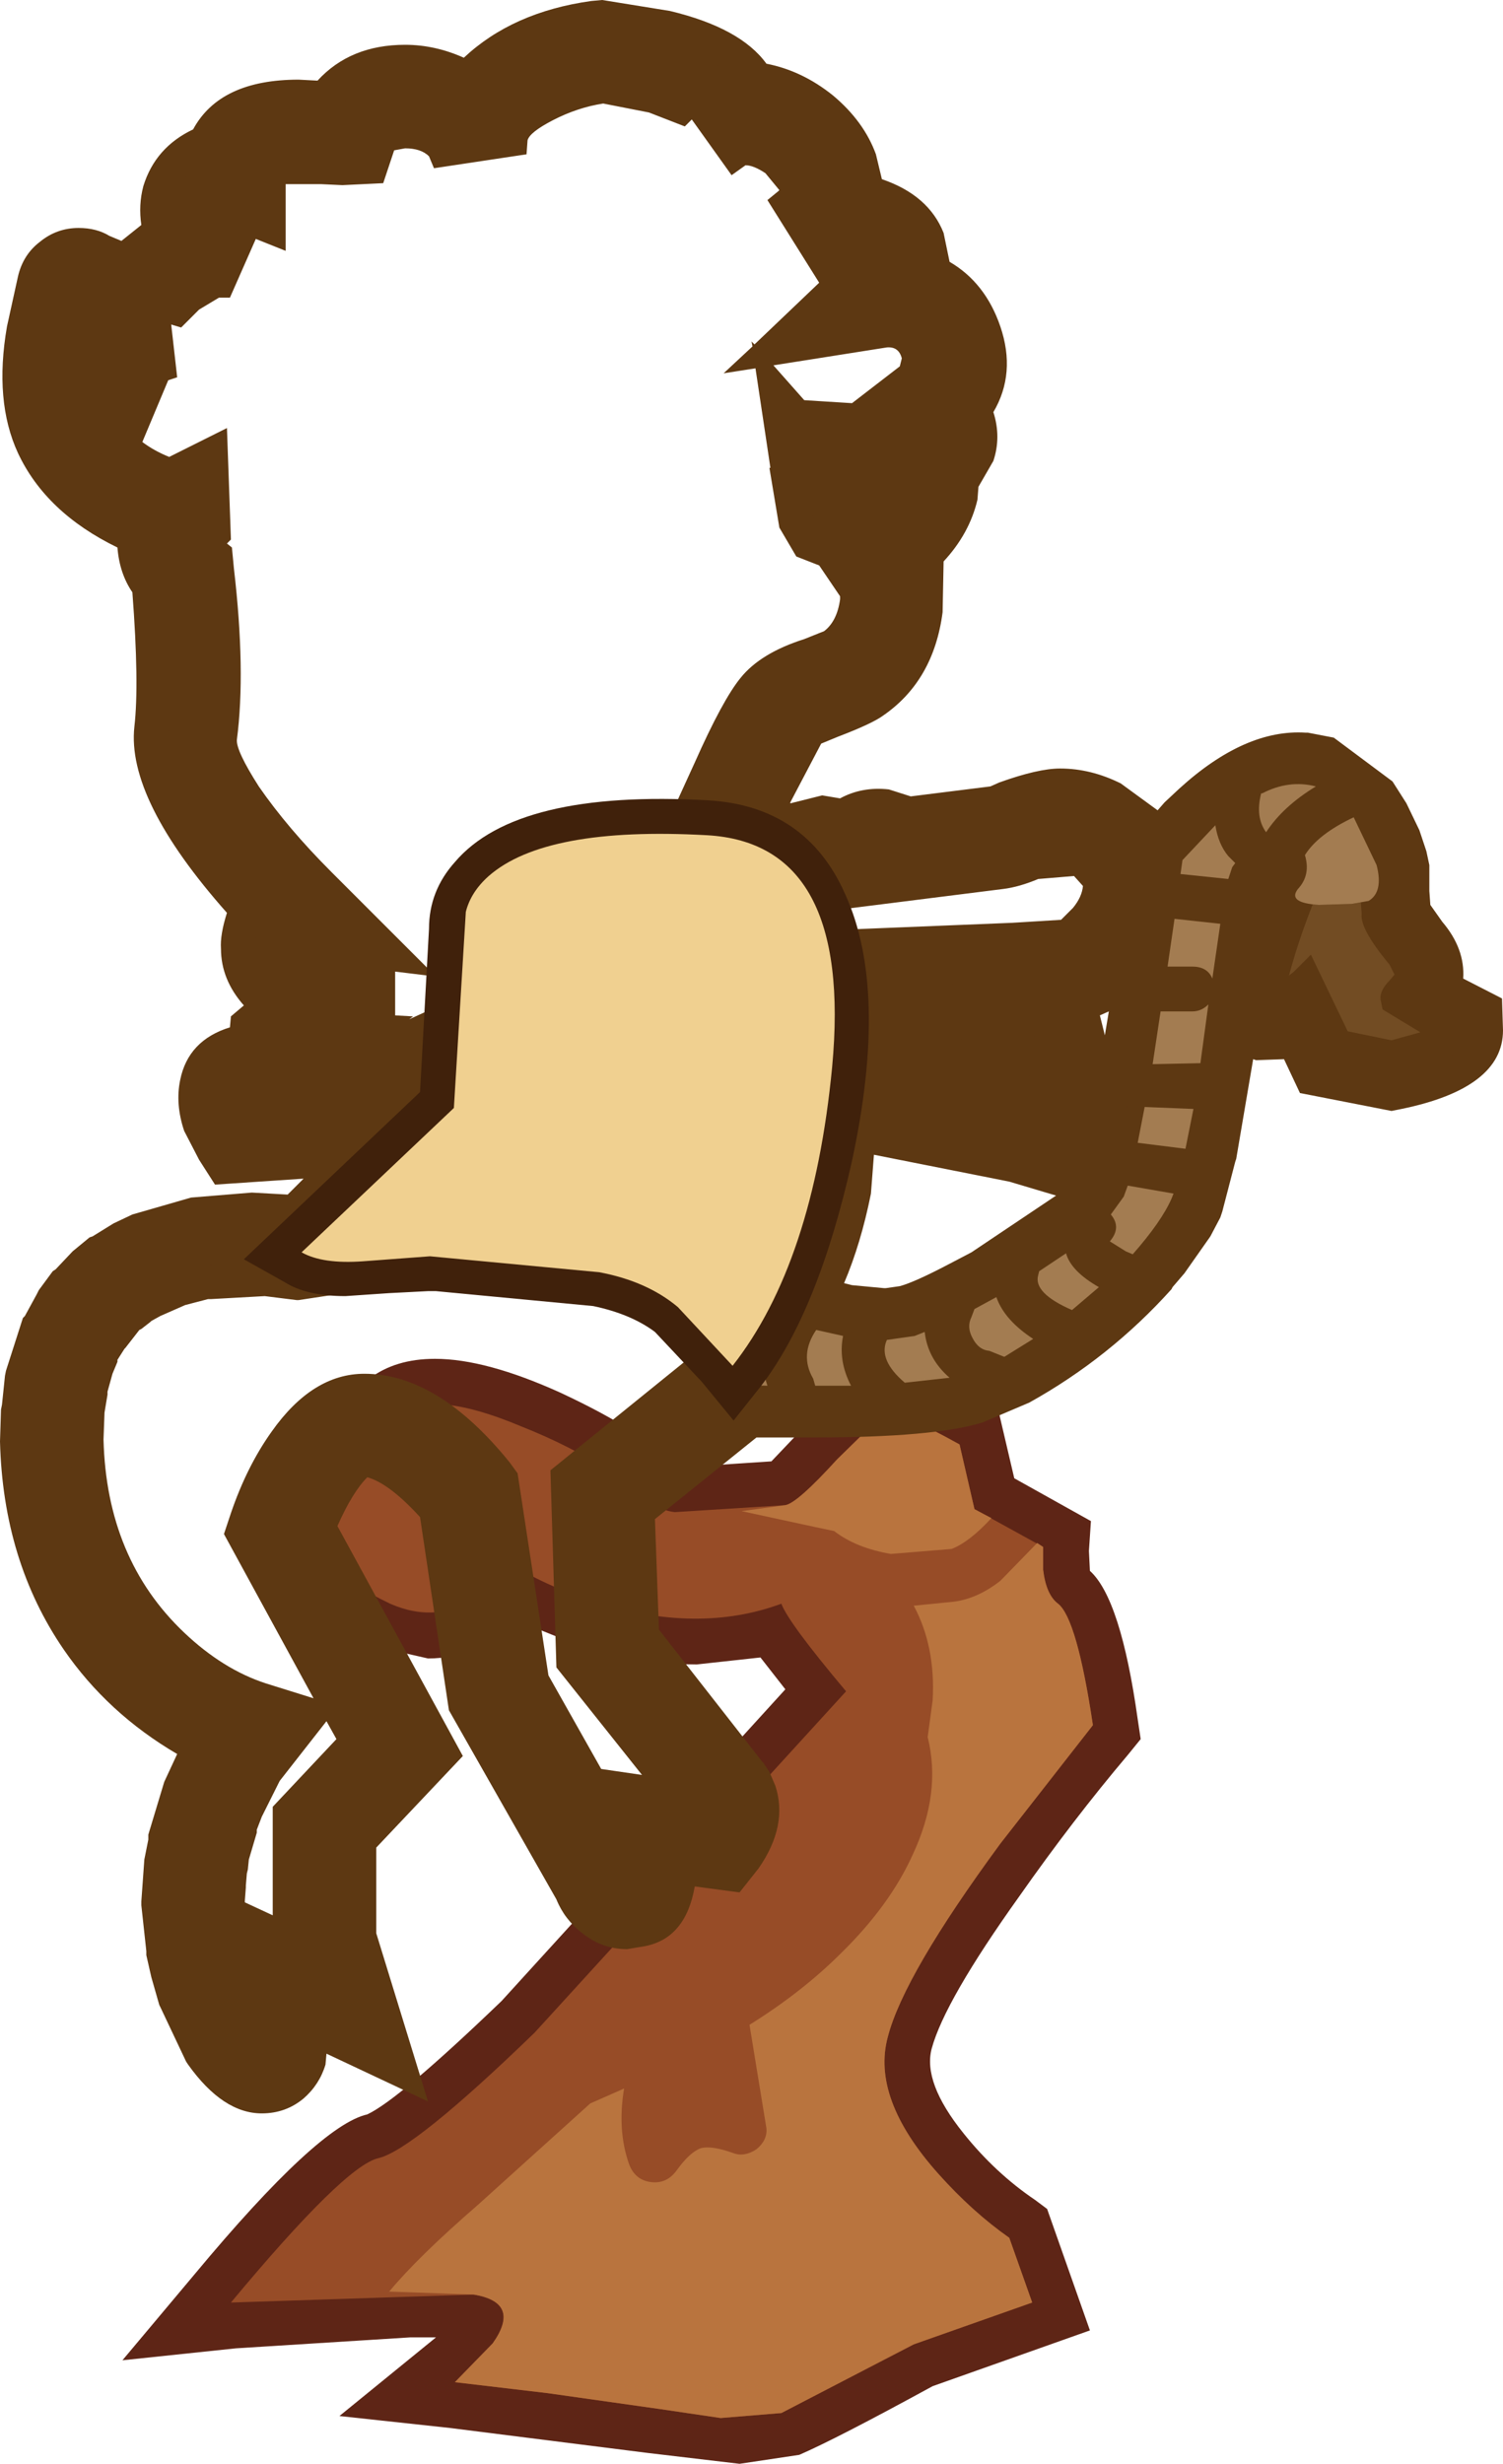 <?xml version="1.0" encoding="UTF-8" standalone="no"?>
<svg xmlns:xlink="http://www.w3.org/1999/xlink" height="123.75px" width="75.5px" xmlns="http://www.w3.org/2000/svg">
  <g transform="matrix(1.0, 0.0, 0.0, 1.0, 23.9, 81.4)">
    <path d="M18.15 -8.1 L20.5 -10.4 Q21.25 -10.55 24.3 -8.85 L25.05 -5.6 28.5 -3.7 28.5 -2.55 Q28.65 -1.3 29.25 -0.85 30.2 -0.1 31.0 5.25 L26.35 11.2 Q21.5 17.8 20.7 20.9 19.85 24.0 23.25 27.8 24.95 29.7 26.8 31.0 L27.95 34.25 22.0 36.35 15.35 39.8 12.3 40.05 9.25 39.6 3.6 38.8 -1.05 38.25 0.85 36.3 Q2.3 34.25 -0.1 33.85 L-12.3 34.25 Q-6.6 27.4 -4.9 27.0 -3.15 26.6 2.95 20.7 L18.6 3.55 Q15.7 0.1 15.35 -0.85 11.15 0.7 5.95 -0.95 3.35 -1.8 1.6 -2.95 1.1 -2.0 0.1 -1.25 -1.9 0.2 -4.3 -0.85 -10.75 -3.95 -8.05 -7.4 -6.7 -9.1 -4.1 -10.2 -2.45 -11.75 2.3 -9.75 4.7 -8.8 6.75 -7.5 L7.8 -6.55 Q9.05 -5.55 10.0 -5.45 L15.55 -5.8 Q16.15 -5.9 18.15 -8.1" fill="#974c27" fill-rule="evenodd" stroke="none"/>
    <path d="M7.95 -9.45 L8.25 -9.3 8.45 -9.05 Q9.6 -7.8 10.3 -7.7 L14.85 -8.0 16.8 -10.05 18.5 -11.8 Q19.2 -12.45 19.95 -12.6 L20.65 -12.7 Q22.2 -12.7 25.45 -10.85 L26.3 -10.35 27.05 -7.15 30.9 -5.0 30.8 -3.5 30.85 -2.5 Q32.4 -1.1 33.25 4.95 L33.4 5.95 32.75 6.75 Q30.0 10.0 27.3 13.85 23.55 19.1 22.9 21.5 22.45 23.2 24.5 25.75 26.1 27.75 28.1 29.1 L28.7 29.55 30.85 35.65 22.95 38.45 Q18.1 41.1 16.25 41.9 L13.25 42.35 8.6 41.8 -1.3 40.55 -6.85 39.95 -2.0 36.0 -3.3 36.0 -12.05 36.55 -17.75 37.15 -14.1 32.8 Q-7.9 25.35 -5.45 24.8 -3.85 24.05 1.3 19.1 L15.55 3.45 14.3 1.85 11.1 2.2 Q6.85 2.2 2.2 0.0 0.1 1.9 -2.4 1.9 L-5.25 1.25 Q-11.2 -1.6 -11.15 -5.55 -11.1 -7.95 -8.75 -10.0 L-5.35 -12.15 Q-4.05 -13.15 -2.05 -13.15 0.5 -13.15 4.25 -11.45 6.5 -10.4 7.95 -9.45 M21.6 3.6 L4.55 22.35 Q-1.75 28.45 -4.2 29.2 L-6.75 31.5 -3.3 31.4 0.25 31.6 Q3.0 32.0 3.55 34.15 3.85 35.25 3.35 36.45 L9.85 37.4 13.25 37.75 14.45 37.65 20.95 34.3 25.0 32.85 24.85 32.45 Q22.05 30.25 20.3 27.85 17.5 23.9 18.45 20.3 19.8 15.3 28.55 4.6 28.05 1.7 27.6 0.75 26.45 -0.35 26.25 -2.35 L23.05 -4.1 22.3 -7.3 21.1 -7.9 20.2 -6.95 Q17.8 -4.3 16.65 -3.75 L17.45 -1.7 Q18.05 -0.65 20.35 2.05 L21.6 3.6 M14.55 -3.0 L16.1 -3.6 15.9 -3.55 9.7 -3.15 Q7.45 -3.45 5.3 -5.75 L1.65 -7.6 Q-0.7 -8.55 -2.05 -8.55 L-2.55 -8.5 -2.85 -8.2 -3.25 -8.1 -5.5 -6.75 Q-6.55 -5.9 -6.55 -5.45 L-5.9 -4.55 -3.3 -2.9 -2.4 -2.7 Q-1.2 -2.7 -0.4 -4.05 L0.8 -6.2 2.85 -4.85 Q3.85 -4.25 5.35 -3.6 8.4 -2.4 11.1 -2.4 13.0 -2.4 14.55 -3.0" fill="#5e2516" fill-rule="evenodd" stroke="none"/>
    <path d="M18.15 -8.1 L20.5 -10.4 Q21.25 -10.55 24.3 -8.85 L25.05 -5.6 28.5 -3.7 28.5 -2.55 Q28.65 -1.3 29.25 -0.85 30.2 -0.1 31.0 5.25 L26.35 11.2 Q21.5 17.8 20.7 20.9 19.85 24.0 23.25 27.8 24.95 29.7 26.8 31.0 L27.95 34.25 22.0 36.35 15.35 39.8 12.3 40.05 9.25 39.6 3.6 38.8 -1.05 38.25 0.85 36.3 Q2.3 34.25 -0.1 33.85 L-12.3 34.25 Q-6.6 27.4 -4.9 27.0 -3.15 26.6 2.95 20.7 L18.6 3.55 Q15.7 0.1 15.35 -0.85 11.15 0.7 5.95 -0.95 3.35 -1.8 1.6 -2.95 1.1 -2.0 0.1 -1.25 -1.9 0.2 -4.3 -0.85 -10.75 -3.95 -8.05 -7.4 -6.7 -9.1 -4.1 -10.2 -2.45 -11.75 2.3 -9.75 4.7 -8.8 6.75 -7.5 L7.8 -6.55 Q9.05 -5.55 10.0 -5.45 L15.55 -5.8 Q16.15 -5.9 18.15 -8.1" fill="#974c27" fill-rule="evenodd" stroke="none"/>
    <path d="M18.15 -8.1 L20.5 -10.4 Q21.25 -10.55 24.3 -8.85 L25.05 -5.6 25.9 -5.15 Q24.8 -3.95 23.9 -3.6 L20.85 -3.35 Q19.1 -3.65 18.0 -4.5 L17.05 -4.7 13.35 -5.5 15.55 -5.8 Q16.15 -5.9 18.15 -8.1" fill="#b9743e" fill-rule="evenodd" stroke="none"/>
    <path d="M22.0 -0.75 L24.0 -0.95 Q25.2 -1.1 26.35 -2.0 L28.2 -3.9 28.5 -3.7 28.5 -2.55 Q28.65 -1.3 29.25 -0.85 30.2 -0.1 31.0 5.25 L26.35 11.2 Q21.5 17.8 20.7 20.9 19.85 24.0 23.25 27.8 24.95 29.7 26.8 31.0 L27.95 34.25 22.0 36.35 15.35 39.8 12.3 40.05 9.25 39.6 3.6 38.8 -1.05 38.25 0.85 36.3 Q2.3 34.25 -0.1 33.85 L-4.35 33.7 Q-2.9 31.95 0.1 29.35 L5.75 24.25 7.45 23.5 Q7.1 25.6 7.7 27.3 8.0 28.1 8.8 28.2 9.6 28.3 10.1 27.6 10.75 26.7 11.3 26.5 11.85 26.35 12.95 26.75 13.5 26.95 14.1 26.55 14.65 26.1 14.6 25.5 L13.75 20.3 Q16.4 18.65 18.35 16.7 20.8 14.3 21.95 11.75 23.4 8.65 22.7 5.85 L22.95 4.0 Q23.1 1.3 22.0 -0.75" fill="#b9743e" fill-rule="evenodd" stroke="none"/>
    <path d="M10.95 -76.1 Q10.95 -75.8 11.1 -75.65 10.7 -76.05 9.0 -76.55 L6.35 -77.05 Q4.8 -76.85 3.35 -76.05 1.8 -75.25 1.75 -74.4 L-1.55 -73.9 -2.25 -74.5 -3.55 -74.8 Q-4.7 -74.8 -4.9 -74.15 L-5.3 -73.05 -8.9 -73.05 -10.4 -72.8 -10.45 -70.1 -11.5 -70.5 -12.9 -67.3 Q-13.4 -67.3 -14.4 -66.5 L-15.55 -65.35 -15.75 -65.95 -16.3 -66.45 -15.95 -63.05 -16.2 -62.75 -17.45 -59.8 -19.25 -62.45 -19.45 -62.8 Q-19.5 -61.45 -19.1 -60.5 -18.15 -58.5 -15.4 -57.5 L-13.3 -58.55 -13.2 -54.65 -13.65 -54.15 -13.6 -53.95 -13.05 -53.5 -13.0 -52.8 Q-12.45 -47.7 -12.85 -44.35 -12.95 -43.45 -11.5 -41.3 -10.05 -39.15 -7.85 -36.95 L-4.35 -33.5 -4.95 -33.55 -4.95 -30.65 -5.9 -30.2 -6.6 -29.7 -5.3 -29.65 -8.3 -26.95 0.95 -31.2 0.6 -25.0 -7.65 -17.15 -8.9 -17.0 -10.45 -17.15 -11.25 -17.2 -13.45 -17.0 -13.6 -17.0 -14.9 -16.65 -15.55 -16.4 -15.65 -16.4 -16.15 -16.1 -17.1 -17.6 -16.25 -16.05 -16.8 -15.75 -16.9 -15.7 -17.35 -15.3 -17.45 -15.25 -17.85 -14.8 -19.25 -15.85 -17.95 -14.75 -18.35 -14.2 -19.1 -12.65 -19.1 -12.55 -19.35 -11.7 -19.35 -11.5 -19.5 -10.5 -19.55 -9.1 Q-19.4 -2.65 -15.25 1.25 -13.1 3.2 -10.8 4.0 L-8.35 4.75 -10.55 7.6 -10.6 7.65 -11.0 8.4 -11.1 8.55 -11.3 9.0 -12.95 8.4 -11.35 9.1 -11.55 9.5 -11.6 9.7 -11.8 10.25 -11.85 10.35 -12.25 11.85 -12.3 12.35 -12.35 12.55 -12.4 13.25 -12.45 13.35 -12.4 15.1 -12.3 15.85 -12.3 15.95 -11.8 17.85 -11.75 17.95 -11.6 18.35 -11.4 15.2 -9.3 16.15 -9.3 9.7 -5.95 6.1 -11.7 -4.4 -11.45 -5.15 Q-10.8 -7.15 -9.7 -8.75 -7.85 -11.55 -5.6 -11.55 -3.55 -11.55 -1.3 -9.75 L1.0 -7.4 1.3 -7.05 2.8 3.05 6.5 9.55 6.3 8.35 10.35 8.9 4.9 2.05 4.6 -7.15 11.7 -12.85 11.75 -12.95 12.3 -13.6 14.75 -13.55 11.8 -14.7 13.3 -16.55 Q14.85 -18.45 15.6 -22.25 L15.6 -23.95 15.55 -24.3 15.65 -24.6 16.0 -26.9 16.5 -30.45 18.8 -28.05 20.95 -27.6 18.8 -30.2 18.85 -31.15 18.6 -32.65 19.0 -32.65 19.15 -33.9 27.0 -34.2 29.6 -34.35 30.6 -35.15 Q31.25 -36.0 31.4 -36.8 31.5 -37.65 30.45 -38.15 L27.9 -38.05 26.4 -37.6 13.95 -36.05 14.05 -36.9 14.0 -36.9 Q13.1 -37.55 11.9 -37.7 L9.2 -38.0 10.65 -40.35 11.8 -42.75 Q13.0 -45.65 14.0 -46.8 14.85 -47.85 16.8 -48.5 17.7 -48.8 18.0 -49.0 18.95 -49.65 19.15 -51.2 L19.2 -52.3 18.75 -52.3 17.6 -54.15 17.4 -53.9 16.7 -54.15 16.1 -55.2 15.15 -61.5 19.45 -56.55 19.4 -56.45 19.45 -56.35 19.15 -56.15 19.45 -56.2 19.15 -56.1 19.1 -56.05 19.9 -55.9 20.0 -55.95 20.65 -56.55 20.95 -57.2 18.2 -60.3 20.95 -60.1 19.95 -60.85 21.8 -62.3 Q22.5 -62.8 22.25 -63.65 L21.65 -64.5 Q21.15 -64.85 20.55 -64.8 L15.05 -63.95 19.05 -67.75 19.4 -68.15 18.35 -68.4 17.6 -68.25 15.8 -71.15 Q16.25 -71.55 16.05 -72.15 L15.0 -73.4 Q14.25 -73.95 13.55 -73.95 L13.05 -73.85 11.05 -76.6 10.95 -76.1 M19.6 -71.7 Q21.95 -71.25 22.7 -69.35 23.05 -68.7 22.9 -67.8 24.85 -66.8 25.55 -64.75 26.25 -62.55 25.05 -60.8 25.5 -59.65 25.2 -58.5 24.9 -57.7 24.4 -57.3 L24.35 -56.45 Q23.95 -54.75 22.55 -53.5 22.75 -52.75 22.6 -50.75 22.2 -47.65 19.95 -46.15 L17.95 -45.2 16.7 -44.65 Q15.9 -43.65 15.0 -41.45 L14.65 -40.5 15.75 -39.95 Q16.45 -40.6 17.4 -40.6 L18.4 -40.4 Q19.45 -41.05 20.65 -40.85 L21.65 -40.5 25.95 -41.05 26.6 -41.3 Q28.3 -41.9 29.35 -41.9 30.75 -41.9 32.0 -41.25 33.35 -40.6 34.2 -39.35 L35.95 -41.15 Q38.95 -43.9 41.65 -43.75 L41.7 -43.75 42.55 -43.6 42.7 -43.55 45.4 -41.55 45.6 -41.25 46.6 -39.35 46.9 -38.5 46.9 -38.4 47.05 -37.85 47.05 -36.65 47.1 -35.7 47.9 -34.55 Q49.0 -33.2 48.7 -31.85 L49.75 -31.15 50.7 -30.7 50.7 -29.65 Q50.7 -27.5 46.35 -26.55 L46.0 -26.5 42.0 -27.3 41.05 -29.3 39.95 -29.0 39.45 -29.0 38.9 -29.3 38.4 -29.85 37.35 -23.35 37.35 -23.25 36.7 -20.85 36.15 -19.7 35.65 -18.9 35.5 -18.75 35.05 -18.1 34.9 -18.0 34.35 -17.3 34.3 -17.25 Q31.15 -13.75 27.35 -11.75 26.0 -11.0 25.2 -10.8 22.8 -10.05 17.0 -10.05 L13.8 -10.1 8.15 -5.5 8.35 0.75 13.7 7.55 13.75 7.65 13.95 7.95 14.25 8.55 Q14.75 10.05 13.5 11.9 L12.9 12.7 10.25 12.35 Q10.05 15.1 8.3 15.55 L7.6 15.6 Q5.8 15.6 4.8 13.65 L-0.5 4.2 -2.0 -5.6 -3.8 -7.25 Q-4.9 -8.1 -5.6 -8.1 L-6.65 -7.1 -7.9 -4.7 -1.7 6.65 -5.85 11.05 -5.85 15.85 -3.8 22.55 -8.25 20.45 -8.4 22.05 Q-8.6 22.8 -9.2 23.3 -9.85 23.9 -10.75 23.9 -12.25 23.9 -13.75 21.8 L-14.55 20.25 -15.0 19.1 -15.05 19.0 -15.4 18.0 -15.7 16.65 -15.7 16.45 -15.85 15.55 -15.8 12.1 -15.6 11.15 -15.6 10.95 -15.15 9.3 -15.05 9.1 -14.75 8.2 -13.85 6.4 Q-17.3 4.5 -19.55 1.55 -22.85 -2.9 -23.0 -9.05 L-22.8 -12.15 -22.75 -12.4 -21.95 -14.85 -21.35 -15.95 -21.2 -16.1 -20.55 -17.0 -19.75 -17.85 -19.65 -17.9 -17.95 -19.1 -17.8 -19.15 -16.95 -19.6 -16.0 -19.95 -14.15 -20.4 -14.1 -20.4 -11.25 -20.65 -9.7 -20.6 -9.45 -20.5 -9.25 -20.45 -4.55 -24.85 -8.5 -23.05 -12.65 -22.8 -13.2 -23.6 Q-14.3 -25.3 -14.0 -26.95 -13.6 -28.75 -11.6 -29.05 L-11.55 -29.3 -11.5 -29.9 -10.4 -30.95 -10.65 -31.15 Q-11.85 -32.15 -11.95 -33.75 -11.95 -34.85 -11.45 -35.7 -16.65 -41.4 -16.3 -44.8 -16.0 -47.0 -16.4 -51.95 -17.25 -53.05 -17.1 -54.45 -20.8 -56.0 -22.25 -59.05 -23.3 -61.3 -22.7 -64.85 L-22.15 -67.3 Q-21.95 -68.1 -21.35 -68.6 -20.75 -69.05 -19.95 -69.05 L-18.75 -68.8 -18.2 -68.5 -17.95 -67.95 -17.95 -67.9 -15.8 -69.75 Q-16.2 -70.65 -15.85 -71.85 -15.35 -73.65 -13.55 -74.2 -12.55 -76.55 -8.9 -76.55 L-7.55 -76.5 Q-6.15 -78.3 -3.55 -78.3 -1.95 -78.3 -0.4 -77.45 0.7 -78.7 2.65 -79.55 4.3 -80.3 5.9 -80.5 L6.35 -80.5 9.7 -79.95 Q13.15 -79.05 14.1 -77.4 15.75 -77.2 17.25 -76.05 18.75 -74.9 19.3 -73.35 L19.6 -71.7 M19.0 -21.6 Q18.4 -18.5 17.25 -16.35 L17.55 -16.3 18.75 -16.0 21.1 -15.85 21.55 -15.95 24.25 -17.15 28.6 -19.85 30.65 -21.55 30.95 -22.0 31.1 -22.35 31.55 -24.3 30.1 -22.0 27.05 -22.9 19.15 -24.45 19.1 -24.2 Q19.25 -23.05 19.0 -21.6 M32.95 -32.65 Q31.65 -31.2 30.2 -30.95 30.85 -29.6 30.75 -28.35 31.8 -27.8 32.05 -27.05 L32.95 -32.65 M27.3 -28.8 Q27.2 -29.55 26.2 -30.85 L25.85 -31.25 24.8 -32.25 Q24.8 -30.55 25.25 -29.45 L26.35 -27.05 24.0 -27.05 27.25 -26.4 26.55 -28.15 27.3 -28.8 M43.6 -37.5 L43.45 -37.8 43.45 -37.4 43.4 -37.15 42.4 -34.5 44.4 -30.35 44.95 -30.25 Q44.7 -30.5 44.6 -31.1 44.45 -31.9 45.1 -32.55 43.6 -34.45 43.65 -35.5 L43.55 -36.95 43.6 -37.2 43.6 -37.5" fill="#5d3812" fill-rule="evenodd" stroke="none"/>
    <path d="M10.95 -78.3 L13.4 -74.85 Q14.35 -74.9 15.45 -74.15 16.5 -73.45 16.85 -72.45 17.15 -71.7 16.85 -71.1 L18.0 -69.25 18.35 -69.25 Q19.3 -69.25 19.85 -68.85 L20.6 -68.4 19.65 -67.1 17.65 -65.2 20.4 -65.65 Q21.35 -65.8 22.1 -65.2 L23.05 -63.95 Q23.5 -62.45 22.35 -61.6 L21.4 -60.85 23.9 -59.05 20.25 -59.3 21.8 -57.5 21.8 -57.15 21.35 -56.05 20.4 -55.15 20.2 -55.1 20.0 -55.0 17.75 -55.45 19.25 -53.15 20.1 -53.1 20.0 -51.05 Q19.75 -49.15 18.5 -48.3 L17.1 -47.7 Q15.3 -47.05 14.65 -46.3 13.85 -45.3 12.6 -42.45 L11.4 -39.85 10.65 -38.7 12.0 -38.55 Q13.55 -38.3 14.55 -37.6 L14.95 -37.25 14.9 -37.05 26.3 -38.5 Q26.85 -38.55 27.6 -38.9 L29.35 -39.3 30.85 -38.95 Q32.4 -38.15 32.25 -36.65 32.1 -35.6 31.25 -34.55 30.45 -33.6 29.75 -33.5 L29.65 -33.5 27.05 -33.35 25.05 -33.25 26.45 -31.85 26.9 -31.35 Q28.0 -29.95 28.15 -28.95 L28.25 -28.5 27.6 -27.9 28.65 -25.25 23.85 -26.15 24.0 -27.9 25.0 -27.9 24.45 -29.1 Q23.95 -30.2 23.95 -32.25 L24.0 -33.2 19.95 -33.05 19.8 -31.8 19.65 -31.8 19.75 -31.2 19.7 -30.45 23.25 -26.3 18.4 -27.25 17.1 -28.55 16.5 -24.4 16.45 -24.25 16.5 -24.1 16.45 -22.1 Q15.7 -18.15 13.95 -16.0 L13.2 -15.05 15.05 -14.35 14.75 -12.65 12.7 -12.75 12.35 -12.25 12.25 -12.2 5.5 -6.75 5.75 1.7 12.35 10.0 7.35 9.35 7.35 9.4 5.75 10.0 1.95 3.35 0.45 -6.7 0.35 -6.85 Q-3.0 -10.7 -5.6 -10.7 -7.5 -10.7 -9.15 -8.0 -10.1 -6.5 -10.65 -4.85 L-10.75 -4.5 -4.9 6.25 -8.45 10.0 -8.45 17.5 -10.6 16.55 -10.75 18.45 -12.4 18.7 -12.9 17.3 -13.15 16.1 -13.15 16.0 -13.25 15.2 -13.3 15.05 -13.3 13.2 -13.2 12.45 -13.2 12.25 -13.1 11.65 -13.05 11.5 -12.9 10.8 -12.8 10.6 -12.45 9.55 -13.3 9.15 -12.6 7.55 -11.75 7.9 -11.55 7.6 -11.35 7.2 -9.85 5.2 -11.05 4.8 Q-13.55 4.0 -15.8 1.9 -20.25 -2.25 -20.4 -9.1 L-20.4 -10.4 -20.35 -10.55 -20.2 -11.65 -20.2 -11.85 -19.6 -13.75 -19.55 -13.8 -19.1 -14.55 -19.1 -14.6 -19.8 -15.2 -18.7 -16.55 -17.95 -15.95 -17.4 -16.35 -17.85 -17.2 -16.35 -18.05 -15.85 -17.25 -13.75 -17.85 -13.6 -17.85 -11.25 -18.05 -10.4 -18.0 -10.2 -18.0 -9.0 -17.85 -8.85 -17.85 -8.05 -18.0 -0.25 -25.35 0.0 -29.8 -7.95 -26.2 -8.85 -27.6 -7.4 -28.9 -8.95 -29.0 -6.3 -30.95 -5.8 -31.2 -5.8 -32.75 -6.6 -32.8 -8.65 -33.05 -9.4 -33.2 -9.3 -34.15 -9.1 -34.9 -6.75 -34.6 -8.5 -36.35 Q-10.7 -38.55 -12.15 -40.75 -13.85 -43.2 -13.7 -44.45 -13.3 -47.7 -13.9 -52.7 L-13.9 -53.05 -14.15 -53.3 Q-14.6 -53.75 -14.5 -54.2 L-14.5 -54.55 -14.05 -54.95 -14.15 -57.15 -15.35 -56.6 -15.65 -56.7 Q-18.85 -57.9 -19.9 -60.15 -20.35 -61.25 -20.3 -62.85 L-20.2 -65.95 -18.7 -63.2 -18.5 -62.95 -17.6 -61.6 -17.0 -63.1 -16.85 -63.35 -17.25 -67.35 -18.15 -66.3 -18.9 -67.9 -19.15 -68.0 -19.95 -68.2 Q-21.05 -68.2 -21.3 -67.1 L-21.35 -66.85 -21.85 -64.75 Q-22.35 -61.45 -21.45 -59.4 -20.2 -56.7 -16.75 -55.25 L-16.2 -55.05 -16.25 -54.4 Q-16.35 -53.3 -15.7 -52.45 L-15.55 -52.25 -15.55 -52.0 Q-15.1 -47.7 -15.4 -44.65 -15.8 -41.7 -10.85 -36.3 L-10.45 -35.85 -10.7 -35.35 Q-11.1 -34.45 -11.1 -33.8 -11.05 -32.65 -10.1 -31.8 L-9.05 -31.05 -10.4 -29.7 -10.65 -29.5 -10.75 -28.3 -11.45 -28.2 Q-13.0 -27.95 -13.15 -26.8 -13.4 -25.55 -12.45 -24.1 L-12.2 -23.7 -8.75 -23.9 -4.9 -25.65 -3.95 -24.25 -8.85 -19.6 -9.25 -19.55 -9.8 -19.7 -10.05 -19.75 -11.25 -19.8 -13.95 -19.55 -16.6 -18.8 -18.3 -17.9 -18.35 -17.8 -19.1 -17.25 -19.15 -17.2 -19.8 -16.5 -19.9 -16.4 -20.5 -15.65 -20.6 -15.5 -21.1 -14.6 -21.55 -13.45 -21.6 -13.35 -21.9 -12.2 -22.1 -10.75 -22.15 -9.05 Q-22.0 -3.2 -18.9 0.95 -16.75 3.8 -13.45 5.6 L-12.7 6.05 -13.35 7.2 -13.4 7.4 -13.95 8.55 -14.75 11.1 -14.75 11.3 -14.95 12.2 -15.0 13.05 -15.05 13.3 -15.0 15.45 -14.85 16.3 -14.85 16.5 -14.6 17.45 -14.55 17.75 -13.65 20.15 -13.05 21.25 -13.0 21.35 Q-11.8 23.05 -10.75 23.05 -9.65 23.05 -9.25 21.9 L-9.0 19.15 -5.2 20.95 -6.7 15.85 -6.7 10.7 -2.8 6.5 -8.9 -4.65 -8.75 -5.05 -7.7 -7.05 Q-6.55 -8.95 -5.6 -8.95 -4.45 -8.95 -2.9 -7.65 L-1.35 -6.15 -1.2 -5.95 0.3 3.95 5.55 13.2 Q6.35 14.75 7.6 14.75 L8.1 14.7 Q9.25 14.3 9.35 12.3 L9.4 11.4 12.5 11.8 12.8 11.4 Q13.8 9.95 13.4 8.85 L13.25 8.5 13.2 8.4 13.0 8.15 12.95 8.05 7.5 1.05 7.25 -5.95 13.5 -10.95 17.0 -10.9 24.95 -11.6 26.95 -12.5 Q30.5 -14.4 33.65 -17.8 L33.7 -17.9 34.25 -18.55 34.35 -18.65 35.4 -20.15 35.9 -21.2 36.5 -23.4 36.5 -23.55 37.55 -29.95 37.85 -32.2 39.1 -30.3 39.4 -30.05 39.7 -29.85 39.95 -29.85 40.65 -30.05 41.45 -30.5 42.6 -28.05 46.0 -27.35 46.15 -27.4 Q49.85 -28.15 49.85 -29.65 L49.85 -30.15 48.2 -31.1 47.7 -31.45 47.85 -32.05 Q48.1 -32.95 47.2 -34.05 L46.3 -35.3 46.25 -35.5 46.15 -36.7 46.2 -36.8 46.15 -37.7 46.1 -38.2 46.05 -38.3 45.45 -39.75 45.2 -40.2 45.15 -40.35 44.75 -40.95 42.3 -42.75 41.65 -42.85 41.55 -42.9 41.3 -42.9 Q39.15 -42.9 36.5 -40.55 L34.15 -37.85 33.45 -38.9 Q32.8 -39.95 31.6 -40.5 30.4 -41.05 29.35 -41.05 L26.95 -40.5 26.05 -40.2 21.5 -39.6 21.2 -39.75 20.5 -40.0 Q19.55 -40.15 18.9 -39.65 L18.5 -39.4 18.1 -39.55 17.6 -39.7 17.3 -39.7 Q16.85 -39.7 16.3 -39.3 L15.8 -38.85 14.3 -39.7 13.5 -40.05 14.2 -41.7 Q15.25 -44.2 16.0 -45.2 L17.65 -46.05 Q18.95 -46.5 19.45 -46.85 21.4 -48.2 21.7 -50.85 21.95 -52.35 21.7 -53.3 L21.55 -53.8 21.95 -54.15 Q23.15 -55.15 23.5 -56.65 L23.55 -57.65 23.8 -57.95 24.35 -58.8 Q24.6 -59.65 24.25 -60.45 L24.1 -60.85 24.35 -61.25 Q25.3 -62.75 24.7 -64.45 24.15 -66.2 22.5 -67.0 22.25 -67.1 21.95 -67.25 L22.05 -67.9 21.9 -69.05 Q21.3 -70.55 19.4 -70.85 L18.7 -71.05 18.75 -71.75 18.5 -73.05 Q18.0 -74.35 16.7 -75.4 15.4 -76.4 14.0 -76.55 L13.55 -76.6 13.35 -77.0 Q12.65 -78.25 9.85 -79.0 L6.3 -79.65 6.05 -79.65 Q4.5 -79.45 2.95 -78.75 1.25 -78.0 0.2 -76.9 L-0.25 -76.4 -0.85 -76.7 Q-2.1 -77.4 -3.55 -77.4 -5.8 -77.4 -6.85 -75.95 L-7.15 -75.6 -8.9 -75.65 Q-12.0 -75.65 -12.75 -73.85 L-12.9 -73.55 -13.25 -73.4 Q-14.65 -72.9 -15.0 -71.6 -15.3 -70.7 -15.0 -70.05 L-14.75 -69.4 -15.35 -69.0 -17.15 -67.5 -16.15 -67.3 -15.35 -66.85 -13.55 -68.05 -12.3 -70.85 -11.85 -70.6 -11.5 -71.4 -11.3 -71.35 -11.3 -72.65 -11.45 -72.95 -11.05 -73.4 Q-10.6 -73.95 -8.9 -73.95 L-5.9 -73.85 -5.75 -74.45 Q-5.25 -75.7 -3.55 -75.7 -2.15 -75.7 -1.2 -74.85 L1.1 -75.2 Q1.65 -76.2 3.3 -77.0 4.8 -77.75 6.25 -77.9 L6.35 -77.9 Q8.0 -77.9 10.3 -77.05 L10.95 -78.3 M13.55 -73.1 L12.85 -72.6 10.85 -75.4 10.5 -75.05 8.7 -75.75 6.4 -76.2 Q5.1 -76.0 3.85 -75.35 2.7 -74.75 2.6 -74.35 L2.55 -73.65 -2.1 -72.95 -2.35 -73.55 Q-2.75 -73.95 -3.55 -73.95 L-4.1 -73.85 -4.65 -72.2 -6.7 -72.1 -7.75 -72.15 -9.55 -72.15 -9.55 -68.8 -11.05 -69.4 -12.35 -66.45 -12.9 -66.45 -13.9 -65.85 -14.8 -64.95 -15.3 -65.1 -15.0 -62.45 -15.45 -62.3 -16.75 -59.2 Q-16.15 -58.75 -15.4 -58.45 L-12.5 -59.9 -12.3 -54.3 -12.5 -54.1 -12.25 -53.9 -12.15 -52.85 Q-11.55 -47.7 -12.0 -44.25 -12.05 -43.7 -10.9 -41.9 -9.45 -39.8 -7.25 -37.6 L-2.0 -32.35 -4.05 -32.6 -4.05 -30.4 -3.15 -30.35 -3.35 -30.2 1.9 -32.6 1.45 -24.6 -7.25 -16.35 -8.9 -16.1 -9.0 -16.1 -10.6 -16.3 -13.3 -16.15 -13.45 -16.15 -14.6 -15.85 -15.85 -15.3 -16.3 -15.05 -16.35 -15.0 -16.8 -14.65 -16.9 -14.6 -17.6 -13.7 -17.65 -13.65 -18.0 -13.1 -18.0 -13.0 -18.25 -12.4 -18.5 -11.5 -18.5 -11.35 -18.65 -10.45 -18.7 -9.1 Q-18.55 -3.1 -14.65 0.6 -12.7 2.45 -10.55 3.15 L-8.15 3.9 -12.65 -4.35 -12.3 -5.4 Q-11.5 -7.75 -10.25 -9.5 -8.2 -12.4 -5.6 -12.4 -1.9 -12.4 1.7 -7.95 L2.1 -7.4 3.65 2.75 6.3 7.45 8.35 7.75 4.05 2.35 3.75 -7.55 11.1 -13.5 11.4 -13.9 10.35 -14.3 12.6 -17.1 Q14.05 -18.75 14.75 -22.4 L14.75 -23.85 14.7 -24.3 14.8 -24.75 15.85 -32.35 17.9 -30.25 18.0 -31.1 17.6 -33.45 18.25 -33.5 18.35 -34.7 26.95 -35.05 29.4 -35.2 30.0 -35.8 Q30.45 -36.35 30.5 -36.9 L30.05 -37.4 28.25 -37.25 Q27.3 -36.85 26.5 -36.75 L13.0 -35.05 13.1 -36.45 11.8 -36.8 7.75 -37.35 9.95 -40.8 11.0 -43.1 Q12.4 -46.25 13.3 -47.35 14.3 -48.6 16.5 -49.3 L17.5 -49.7 Q18.15 -50.2 18.3 -51.3 L18.3 -51.45 17.25 -53.0 16.1 -53.45 15.25 -54.9 14.75 -57.9 14.8 -57.9 14.05 -62.9 12.45 -62.65 13.9 -64.0 13.85 -64.25 14.0 -64.1 17.25 -67.2 14.65 -71.35 15.2 -71.8 15.25 -71.85 14.55 -72.7 Q13.95 -73.1 13.55 -73.1 M20.1 -73.65 L20.4 -72.4 Q22.75 -71.6 23.5 -69.7 L23.8 -68.25 Q25.6 -67.2 26.35 -65.0 27.15 -62.65 26.0 -60.7 26.4 -59.45 26.0 -58.25 L25.25 -56.95 25.2 -56.3 Q24.8 -54.6 23.5 -53.2 L23.45 -50.65 Q23.0 -47.2 20.45 -45.45 19.9 -45.05 18.2 -44.4 L17.35 -44.05 15.8 -41.1 15.8 -41.05 17.4 -41.45 18.3 -41.3 Q19.4 -41.9 20.75 -41.75 L21.85 -41.4 25.85 -41.9 26.3 -42.1 Q28.25 -42.8 29.35 -42.8 30.9 -42.8 32.4 -42.05 L34.25 -40.7 34.6 -41.1 35.35 -41.8 Q38.65 -44.8 41.7 -44.6 L41.8 -44.6 43.1 -44.35 46.05 -42.15 46.75 -41.05 47.4 -39.7 47.75 -38.65 47.9 -37.95 47.9 -36.65 47.95 -35.95 48.55 -35.1 Q49.7 -33.75 49.6 -32.25 L51.55 -31.25 51.6 -29.65 Q51.6 -26.75 46.5 -25.7 L46.0 -25.6 41.4 -26.5 40.6 -28.2 39.2 -28.15 39.05 -28.2 38.2 -23.2 38.15 -23.05 37.5 -20.55 37.4 -20.25 36.9 -19.3 35.6 -17.45 35.0 -16.75 34.95 -16.65 Q31.85 -13.2 27.8 -10.95 L25.45 -9.95 Q23.0 -9.2 17.0 -9.2 L14.1 -9.2 9.0 -5.1 9.2 0.45 14.4 7.1 14.45 7.15 14.75 7.6 15.05 8.3 Q15.7 10.3 14.2 12.45 L13.25 13.65 11.0 13.35 Q10.55 15.95 8.5 16.35 L7.6 16.5 Q6.35 16.5 5.35 15.7 4.45 15.0 4.05 14.0 L-1.35 4.5 -2.8 -5.2 Q-4.35 -6.9 -5.45 -7.2 -6.2 -6.45 -6.95 -4.75 L-0.65 6.8 -5.0 11.4 -5.0 15.7 -2.4 24.15 -7.5 21.75 -7.55 22.3 Q-7.85 23.3 -8.65 24.0 -9.55 24.75 -10.75 24.75 -12.7 24.75 -14.45 22.3 L-14.55 22.15 -15.85 19.4 -15.9 19.3 -16.3 17.9 -16.55 16.8 -16.55 16.6 -16.8 14.3 -16.8 14.1 -16.65 12.0 -16.45 11.0 -16.45 10.75 -15.65 8.1 -15.0 6.7 Q-18.5 4.65 -20.7 1.45 -23.75 -3.0 -23.9 -9.0 L-23.85 -10.6 -23.8 -10.85 -23.65 -12.3 -23.6 -12.55 -22.75 -15.2 -22.65 -15.3 -22.05 -16.4 -21.95 -16.6 -21.25 -17.55 -21.1 -17.65 -20.25 -18.55 -19.4 -19.25 -19.25 -19.3 -18.2 -19.95 -17.25 -20.4 -14.3 -21.25 -11.25 -21.5 -9.45 -21.4 -8.65 -22.2 -13.1 -21.9 -13.9 -23.15 -14.65 -24.6 Q-15.1 -25.95 -14.85 -27.15 -14.45 -29.15 -12.35 -29.8 L-12.3 -30.35 -11.65 -30.9 Q-12.8 -32.2 -12.8 -33.75 -12.85 -34.45 -12.5 -35.55 -17.55 -41.25 -17.15 -44.9 -16.9 -47.05 -17.25 -51.65 -17.9 -52.6 -18.0 -53.9 -21.6 -55.65 -23.0 -58.65 -24.2 -61.25 -23.55 -65.0 L-23.0 -67.5 Q-22.75 -68.6 -21.9 -69.25 -21.05 -69.95 -19.95 -69.95 -19.05 -69.95 -18.4 -69.55 L-17.8 -69.3 -16.8 -70.1 Q-16.95 -71.1 -16.7 -72.05 -16.1 -74.0 -14.2 -74.9 -12.85 -77.4 -8.9 -77.4 L-7.95 -77.35 Q-6.3 -79.15 -3.55 -79.15 -2.05 -79.15 -0.6 -78.5 1.85 -80.8 5.8 -81.35 L6.35 -81.4 9.75 -80.85 Q13.3 -80.0 14.6 -78.2 16.4 -77.85 17.95 -76.6 19.5 -75.3 20.1 -73.65 M18.9 -61.15 L21.3 -63.0 21.4 -63.4 Q21.25 -64.0 20.65 -63.95 L14.95 -63.05 16.5 -61.3 18.9 -61.15 M34.25 -35.25 L32.4 -23.9 32.35 -23.95 31.9 -22.1 31.75 -21.65 31.3 -21.0 Q30.3 -20.0 29.1 -19.15 L24.65 -16.4 Q22.8 -15.45 21.8 -15.15 L21.2 -15.0 20.6 -14.95 20.5 -14.95 18.6 -15.15 16.0 -15.85 16.5 -16.75 Q17.6 -18.9 18.15 -21.75 L18.25 -24.1 18.2 -24.25 18.45 -25.45 27.25 -23.75 29.7 -23.0 30.8 -24.7 32.3 -24.15 31.25 -26.7 Q31.1 -27.25 30.35 -27.55 L29.85 -27.85 29.9 -28.4 Q30.0 -29.4 29.4 -30.55 L28.95 -31.55 30.05 -31.8 Q31.2 -32.05 32.35 -33.25 L34.25 -35.25 M17.2 -55.05 L18.35 -56.55 16.45 -58.7 16.9 -55.65 16.9 -55.5 17.2 -55.05 M19.85 -21.45 Q19.35 -18.95 18.5 -16.95 L18.9 -16.85 20.5 -16.7 20.6 -16.7 21.3 -16.8 Q22.05 -17.0 23.85 -17.95 L24.9 -18.5 29.15 -21.35 26.8 -22.05 20.0 -23.4 19.85 -21.45 M31.6 -29.4 L31.8 -30.6 31.35 -30.4 31.6 -29.4 M44.65 -37.7 L44.4 -36.9 44.5 -35.55 Q44.45 -34.7 45.75 -33.1 L46.2 -32.5 45.7 -31.95 45.45 -31.2 45.65 -30.75 47.0 -28.95 43.8 -29.6 41.5 -34.45 41.6 -34.8 42.6 -37.5 42.6 -37.75 44.3 -38.1 44.4 -37.8 44.65 -37.7 M-11.0 10.5 L-11.0 10.65 -11.4 12.0 -11.45 12.5 -11.5 12.7 -11.55 13.3 -11.55 13.4 -11.6 14.05 -11.6 14.15 -10.2 14.8 -10.2 9.35 -7.0 5.95 -7.5 5.05 -9.85 8.05 -10.75 9.85 -11.0 10.5" fill="#5d3812" fill-rule="evenodd" stroke="none"/>
    <path d="M39.6 -39.45 Q38.5 -38.95 38.0 -37.85 37.65 -37.1 36.65 -30.0 35.65 -22.85 34.95 -21.2 34.0 -18.95 30.55 -16.05 27.15 -13.2 24.7 -12.45 L17.5 -11.75 12.75 -11.85 12.6 -13.7 Q12.8 -15.5 14.35 -15.55 L17.2 -14.6 22.05 -14.3 Q24.35 -15.0 27.95 -17.3 31.85 -19.8 32.55 -21.3 33.55 -23.4 35.5 -38.2 L36.6 -39.45 Q37.95 -40.8 39.25 -41.45 43.4 -43.55 45.25 -37.95 L45.3 -36.8 45.35 -35.5 45.45 -35.1 46.55 -33.5 Q47.35 -32.5 46.8 -31.85 46.2 -31.35 46.35 -31.25 L49.0 -29.65 Q49.0 -29.2 47.5 -28.65 L46.0 -28.25 43.2 -28.8 41.7 -32.0 40.9 -31.3 Q40.1 -30.6 39.9 -30.75 39.25 -31.2 41.25 -36.3 41.1 -36.45 41.3 -36.75 L41.5 -36.95 41.75 -37.6 Q41.9 -38.8 40.55 -39.7 L39.6 -39.45" fill="#724c23" fill-rule="evenodd" stroke="none"/>
    <path d="M38.8 -37.5 Q38.4 -36.6 37.7 -31.05 L36.8 -25.1 Q36.25 -22.05 35.75 -20.9 34.7 -18.45 31.05 -15.35 27.5 -12.4 24.95 -11.6 L17.0 -10.9 12.05 -11.05 11.9 -11.65 11.7 -13.15 Q11.7 -14.6 12.35 -15.45 13.0 -16.4 14.3 -16.4 L14.5 -16.4 14.7 -16.35 16.65 -15.65 Q18.95 -14.95 20.5 -14.95 L21.8 -15.15 Q24.0 -15.85 27.45 -18.05 31.15 -20.35 31.75 -21.65 32.65 -23.5 34.65 -38.35 L34.7 -38.55 34.85 -38.75 36.9 -40.9 Q39.25 -42.9 41.3 -42.9 44.55 -42.9 46.05 -38.25 46.3 -37.35 46.15 -36.75 L46.25 -35.5 Q46.25 -35.2 47.2 -34.05 48.3 -32.65 47.6 -31.5 L49.35 -30.4 49.85 -30.15 49.85 -29.65 Q49.85 -28.15 46.15 -27.4 L46.0 -27.35 42.6 -28.05 41.4 -30.55 Q40.5 -29.85 39.95 -29.85 L39.7 -29.85 39.4 -30.0 Q38.8 -30.4 38.9 -31.4 39.0 -32.85 40.35 -36.35 40.25 -36.85 40.65 -37.25 L40.9 -37.8 Q40.9 -38.25 40.35 -38.8 39.3 -38.55 38.8 -37.5 M39.2 -40.2 L40.5 -40.6 40.8 -40.6 41.05 -40.45 42.15 -39.3 Q42.75 -38.4 42.6 -37.5 L42.2 -36.5 42.15 -36.45 42.2 -36.4 42.05 -36.0 Q41.3 -34.1 40.85 -32.4 L41.1 -32.6 41.95 -33.45 43.8 -29.6 46.0 -29.15 47.45 -29.55 45.55 -30.7 45.45 -31.2 Q45.4 -31.65 45.9 -32.15 L46.15 -32.45 45.9 -32.95 Q44.4 -34.75 44.5 -35.5 L44.4 -36.9 44.45 -37.05 44.4 -37.75 Q43.25 -41.15 41.3 -41.15 40.05 -41.15 38.45 -39.9 L36.35 -37.85 35.1 -29.3 Q33.95 -22.25 33.3 -20.9 32.5 -19.2 28.45 -16.6 24.75 -14.2 22.35 -13.5 L20.5 -13.2 Q18.05 -13.2 14.2 -14.65 L13.75 -14.4 Q13.35 -13.95 13.45 -12.7 L17.0 -12.65 24.45 -13.25 Q26.8 -13.95 30.05 -16.75 33.3 -19.55 34.15 -21.55 34.9 -23.25 36.0 -31.3 36.8 -37.2 37.25 -38.2 37.9 -39.55 39.2 -40.2" fill="#5d3812" fill-rule="evenodd" stroke="none"/>
    <path d="M36.6 -39.45 Q37.95 -40.8 39.25 -41.45 43.4 -43.55 45.25 -37.95 45.6 -36.6 44.85 -36.15 L44.0 -36.0 42.35 -35.95 Q40.75 -36.05 41.3 -36.75 42.15 -37.75 41.45 -38.8 L40.55 -39.7 39.6 -39.45 Q38.5 -38.95 38.0 -37.85 37.65 -37.1 36.65 -30.0 35.65 -22.85 34.95 -21.2 34.0 -18.95 30.55 -16.05 27.15 -13.2 24.7 -12.45 L17.5 -11.75 12.75 -11.85 12.6 -13.7 Q12.8 -15.5 14.35 -15.55 L17.2 -14.6 22.05 -14.3 Q24.35 -15.0 27.95 -17.3 31.85 -19.8 32.55 -21.3 33.55 -23.4 35.5 -38.2 L36.6 -39.45" fill="#5d3812" fill-rule="evenodd" stroke="none"/>
    <path d="M14.95 -15.3 Q14.05 -13.55 14.65 -11.8 L12.75 -11.85 12.6 -13.7 Q12.8 -15.5 14.35 -15.55 L14.95 -15.3" fill="#a37c51" fill-rule="evenodd" stroke="none"/>
    <path d="M22.55 -14.5 Q22.7 -13.15 23.8 -12.2 L21.55 -11.95 Q20.2 -13.1 20.65 -14.1 L22.05 -14.3 22.55 -14.5" fill="#a37c51" fill-rule="evenodd" stroke="none"/>
    <path d="M26.15 -16.25 Q26.55 -15.1 28.0 -14.15 L26.55 -13.25 25.8 -13.55 Q25.25 -13.6 24.95 -14.2 24.65 -14.75 24.9 -15.25 L25.05 -15.65 26.15 -16.25" fill="#a37c51" fill-rule="evenodd" stroke="none"/>
    <path d="M29.65 -18.45 Q29.9 -17.55 31.3 -16.75 L29.95 -15.6 Q28.0 -16.45 28.25 -17.35 L28.3 -17.55 29.65 -18.45" fill="#a37c51" fill-rule="evenodd" stroke="none"/>
    <path d="M32.75 -21.85 L35.05 -21.45 34.95 -21.2 Q34.45 -20.05 33.0 -18.4 L32.65 -18.55 31.85 -19.05 Q32.45 -19.75 31.9 -20.4 L32.55 -21.3 32.75 -21.85" fill="#a37c51" fill-rule="evenodd" stroke="none"/>
    <path d="M36.0 -30.6 Q36.45 -30.6 36.8 -30.95 L36.4 -28.0 34.0 -27.95 34.4 -30.6 36.0 -30.6" fill="#a37c51" fill-rule="evenodd" stroke="none"/>
    <path d="M35.1 -35.25 L37.4 -35.0 37.0 -32.25 Q36.75 -32.85 36.0 -32.85 L34.75 -32.85 35.1 -35.25" fill="#a37c51" fill-rule="evenodd" stroke="none"/>
    <path d="M37.8 -38.4 L38.15 -38.05 38.0 -37.85 37.8 -37.25 35.4 -37.5 35.5 -38.2 37.15 -39.95 Q37.3 -39.0 37.8 -38.4" fill="#a37c51" fill-rule="evenodd" stroke="none"/>
    <path d="M39.7 -39.6 Q39.15 -40.35 39.45 -41.55 L39.5 -41.55 Q40.85 -42.25 42.2 -41.9 40.55 -40.9 39.7 -39.6" fill="#a37c51" fill-rule="evenodd" stroke="none"/>
    <path d="M44.1 -40.35 L45.25 -37.95 Q45.6 -36.6 44.85 -36.15 L44.0 -36.0 42.35 -35.95 Q40.75 -36.05 41.3 -36.75 41.95 -37.45 41.65 -38.45 42.3 -39.5 44.1 -40.35" fill="#a37c51" fill-rule="evenodd" stroke="none"/>
    <path d="M33.6 -25.8 L36.05 -25.7 35.65 -23.7 33.25 -24.0 33.6 -25.8" fill="#a37c51" fill-rule="evenodd" stroke="none"/>
    <path d="M18.45 -14.3 Q18.2 -13.05 18.85 -11.8 L17.05 -11.8 16.95 -12.15 Q16.25 -13.35 17.1 -14.6 L18.45 -14.3" fill="#a37c51" fill-rule="evenodd" stroke="none"/>
    <path d="M18.55 -36.5 Q20.75 -31.7 18.9 -23.1 17.2 -15.5 14.3 -11.75 L12.95 -10.05 11.35 -12.0 9.0 -14.5 Q7.8 -15.4 5.9 -15.8 L-2.0 -16.55 -2.4 -16.55 -4.35 -16.45 -6.55 -16.3 Q-8.5 -16.3 -9.6 -17.0 L-11.65 -18.15 -2.8 -26.55 -2.35 -34.75 Q-2.35 -36.65 -1.05 -38.1 2.05 -41.75 11.7 -41.2 16.6 -40.9 18.55 -36.5 M11.5 -37.75 L9.3 -37.8 Q3.35 -37.8 1.65 -35.95 1.1 -35.4 1.1 -34.9 L1.2 -34.65 1.15 -34.65 0.6 -25.0 -4.8 -19.85 -4.7 -19.9 -2.65 -20.0 -1.85 -20.0 6.55 -19.2 Q10.15 -18.5 12.7 -15.75 14.85 -19.85 15.8 -25.45 16.9 -31.75 15.4 -35.1 14.3 -37.6 11.5 -37.75" fill="#40210b" fill-rule="evenodd" stroke="none"/>
    <path d="M0.65 -37.4 Q3.5 -39.9 11.6 -39.45 18.95 -39.05 17.9 -27.8 16.95 -17.95 12.9 -12.8 L10.15 -15.75 Q8.6 -17.05 6.2 -17.5 L-2.3 -18.3 -5.65 -18.05 Q-7.7 -17.9 -8.75 -18.5 L-1.1 -25.75 -0.5 -35.6 Q-0.25 -36.6 0.65 -37.4" fill="#f0d090" fill-rule="evenodd" stroke="none"/>
  </g>
</svg>
